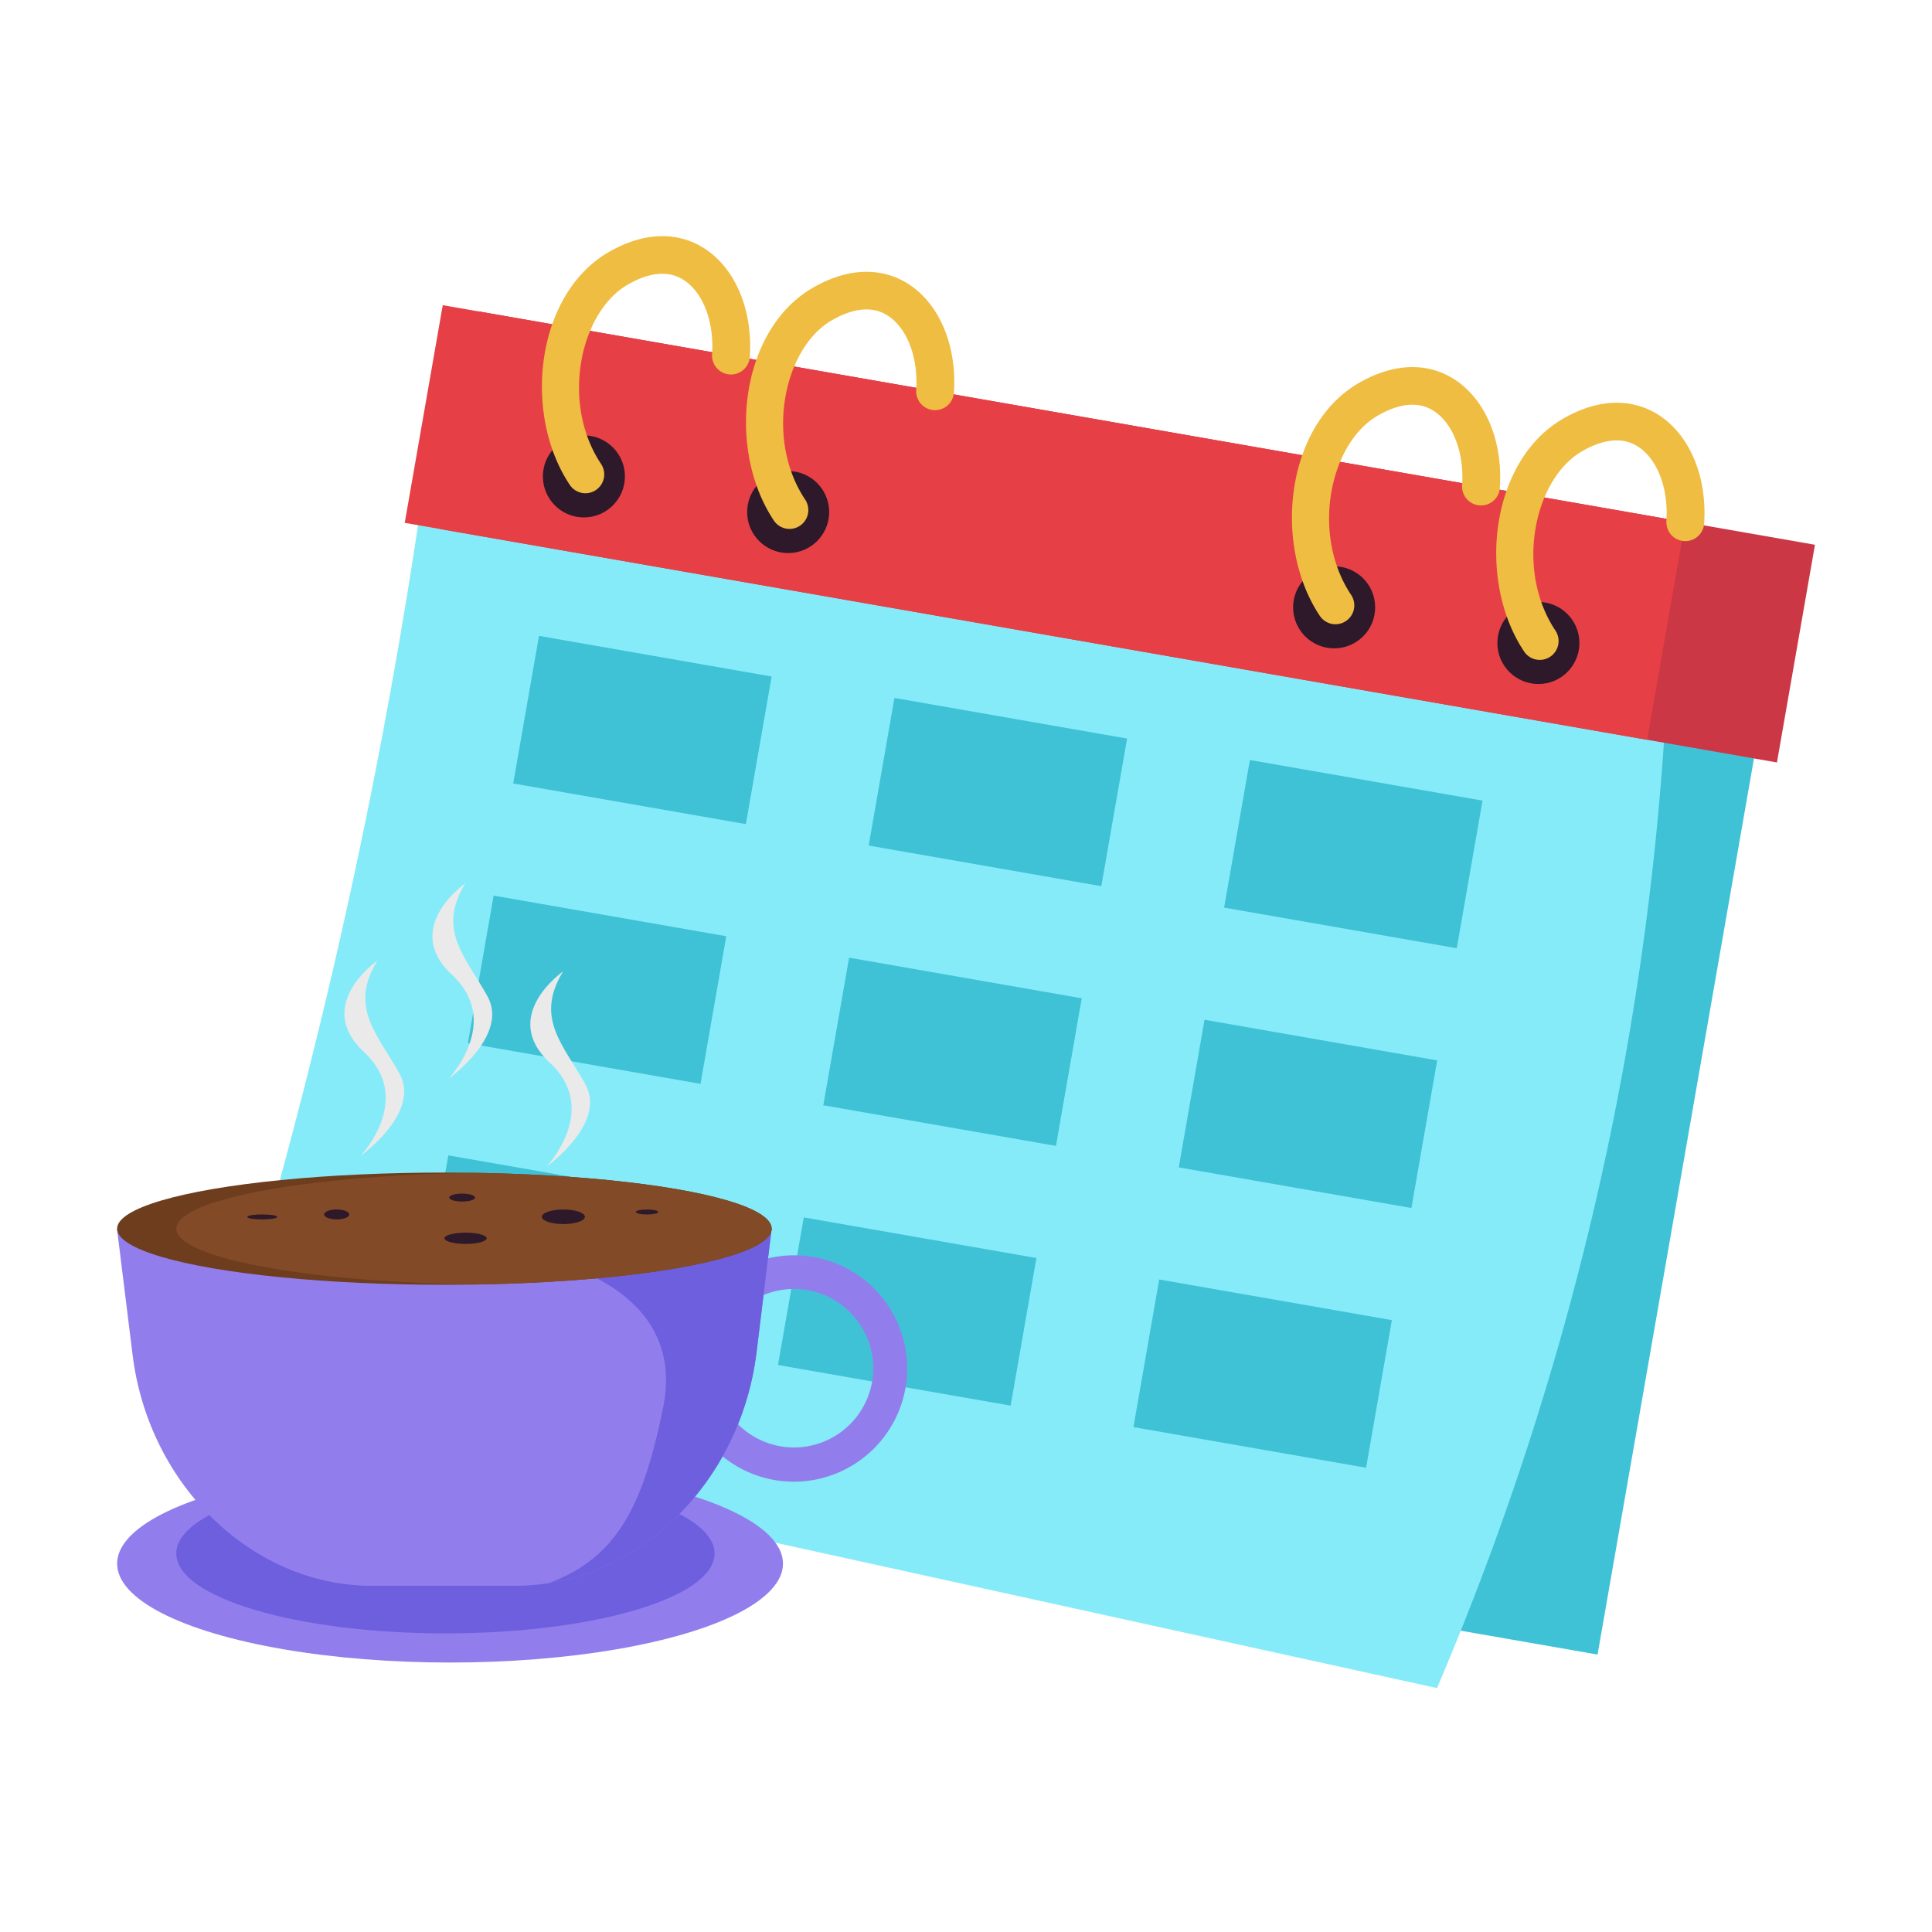 <svg height="512" viewBox="0 0 512 512" width="512" xmlns="http://www.w3.org/2000/svg" xmlns:xlink="http://www.w3.org/1999/xlink"><clipPath id="a"><path d="m136.65 420.25h-38.32c-30.75 0-58.87-26-63.2-61.26l-4.13-33.38h173.5l-4 32.71c-4.38 35.68-32.78 61.93-63.85 61.93z"/></clipPath><clipPath id="b"><ellipse cx="117.77" cy="325.61" rx="86.73" ry="14.87"/></clipPath><path d="m423.37 438.48-294.37-51.38 47.43-271.75 294.37 51.39z" fill="#40c2d6"/><path d="m380.82 447.36-325.36-71.49a1522.65 1522.65 0 0 0 60-270.18l327 59.06a771.91 771.91 0 0 1 -61.64 282.61z" fill="#86ebf9"/><path d="m119 113h359.68v58.57h-359.68z" fill="#cc3745" transform="matrix(.985 .172 -.172 .985 28.92 -49.27)"/><path d="m109.83 109.18h334.26v58.57h-334.26z" fill="#e73f46" transform="matrix(.985 .172 -.172 .985 27.93 -45.56)"/><circle cx="154.74" cy="126.25" fill="#2d1929" r="10.87"/><path d="m155.11 130.72a5 5 0 0 1 -4.11-2.22c-12.6-18.87-9-50.43 10.2-61.62 21.67-12.65 39 4.45 37.51 27.68a5 5 0 1 1 -10-.65c.65-9.84-3.27-18.37-9.53-20.72-2.49-.94-6.74-1.3-12.89 2.28-12.62 7.36-17.77 31.35-7 47.48a5 5 0 0 1 -4.18 7.77z" fill="#efbd42"/><circle cx="208.87" cy="135.7" fill="#2d1929" r="10.87"/><path d="m209.25 140.17a5 5 0 0 1 -4.17-2.22c-12.59-18.87-9-50.43 10.21-61.62 21.67-12.65 39 4.45 37.51 27.68a5 5 0 1 1 -10-.65c.64-9.85-3.28-18.37-9.53-20.72-2.49-.94-6.75-1.3-12.89 2.28-12.62 7.36-17.77 31.35-7 47.48a5 5 0 0 1 -4.13 7.77z" fill="#efbd42"/><circle cx="353.56" cy="160.95" fill="#2d1929" r="10.87"/><path d="m353.93 165.43a5 5 0 0 1 -4.17-2.23c-12.59-18.88-9-50.44 10.21-61.62 21.67-12.65 39 4.46 37.51 27.68a5 5 0 0 1 -10-.64c.65-9.85-3.27-18.37-9.53-20.73-2.49-.94-6.74-1.3-12.89 2.29-12.7 7.4-17.71 31.41-7 47.47a5 5 0 0 1 -4.13 7.78z" fill="#efbd42"/><circle cx="407.69" cy="170.4" fill="#2d1929" r="10.87"/><path d="m408.07 174.88a5 5 0 0 1 -4.17-2.23c-12.6-18.88-9-50.44 10.21-61.62 21.69-12.66 39 4.48 37.51 27.68a5 5 0 1 1 -10-.64c.64-9.85-3.28-18.37-9.53-20.73-2.49-.93-6.74-1.3-12.89 2.28-12.58 7.34-17.8 31.29-7 47.48a5 5 0 0 1 -4.13 7.78z" fill="#efbd42"/><g fill="#40c2d6"><path d="m138.98 173.61h62.6v39.72h-62.6z" transform="matrix(.985 .172 -.172 .985 35.8 -26.4)"/><path d="m233.19 190.05h62.6v39.72h-62.6z" transform="matrix(.985 .172 -.172 .985 40.03 -42.35)"/><path d="m327.4 206.5h62.6v39.72h-62.6z" transform="matrix(.985 .172 -.172 .985 44.26 -58.31)"/><path d="m126.96 242.45h62.6v39.72h-62.6z" transform="matrix(.985 .172 -.172 .985 47.46 -23.31)"/><path d="m221.17 258.89h62.6v39.72h-62.6z" transform="matrix(.985 .172 -.172 .985 51.69 -39.26)"/><path d="m315.38 275.34h62.6v39.72h-62.6z" transform="matrix(.985 .172 -.172 .985 55.92 -55.21)"/><path d="m114.95 311.29h62.6v39.72h-62.6z" transform="matrix(.985 .172 -.172 .985 59.12 -20.21)"/><path d="m209.16 327.73h62.6v39.72h-62.6z" transform="matrix(.985 .172 -.172 .985 63.35 -36.17)"/><path d="m303.37 344.18h62.6v39.72h-62.6z" transform="matrix(.985 .172 -.172 .985 67.58 -52.12)"/></g><ellipse cx="119.27" cy="414.38" fill="#917eec" rx="88.23" ry="26.21"/><ellipse cx="118.04" cy="411.69" fill="#6d5fde" rx="71.33" ry="21.17"/><path d="m210.42 392.67a30 30 0 1 1 30-30 30.07 30.07 0 0 1 -30 30zm0-51.08a21 21 0 1 0 21 21 21.07 21.07 0 0 0 -21-21z" fill="#917eec"/><g clip-path="url(#a)"><path d="m136.65 420.25h-38.32c-30.75 0-58.87-26-63.2-61.26l-4.13-33.38h173.5l-4 32.71c-4.38 35.68-32.78 61.93-63.85 61.93z" fill="#917eec"/><path d="m144 333.75s38.3 6.81 31.75 39.18-15.62 46.49-47.37 50.52l44.29 1.85 43.9-45.78 5.54-68.77-17.61-7.75z" fill="#6d5fde"/></g><g clip-path="url(#b)"><ellipse cx="117.77" cy="325.61" fill="#6e3d1e" rx="86.73" ry="14.87"/><ellipse cx="133.44" cy="325.61" fill="#834a27" rx="86.73" ry="14.87"/></g><path d="m123.27 234.14s-16.93 11.76-3.49 24.19-.85 27.49-.85 27.49 16-11.36 10.26-21.78-13.51-17.47-5.92-29.9z" fill="#eaeaea"/><path d="m100 254.59s-17 11.76-3.55 24.19-.84 27.48-.84 27.48 16-11.36 10.25-21.77-13.5-17.49-5.86-29.9z" fill="#eaeaea"/><path d="m149.21 257.45s-16.93 11.76-3.49 24.19-.85 27.49-.85 27.49 16-11.36 10.25-21.78-13.5-17.47-5.91-29.9z" fill="#eaeaea"/><ellipse cx="89.23" cy="321.84" fill="#2d1929" rx="3.33" ry="1.32"/><ellipse cx="123.38" cy="328.16" fill="#2d1929" rx="5.6" ry="1.49"/><ellipse cx="122.47" cy="317.37" fill="#2d1929" rx="3.42" ry="1.05"/><ellipse cx="149.3" cy="322.46" fill="#2d1929" rx="5.7" ry="1.93"/><ellipse cx="171.48" cy="321.19" fill="#2d1929" rx="2.98" ry=".66"/><path d="m73.45 322.5c0 .87-7.89.87-7.89 0s7.89-.87 7.89 0z" fill="#2d1929"/></svg>